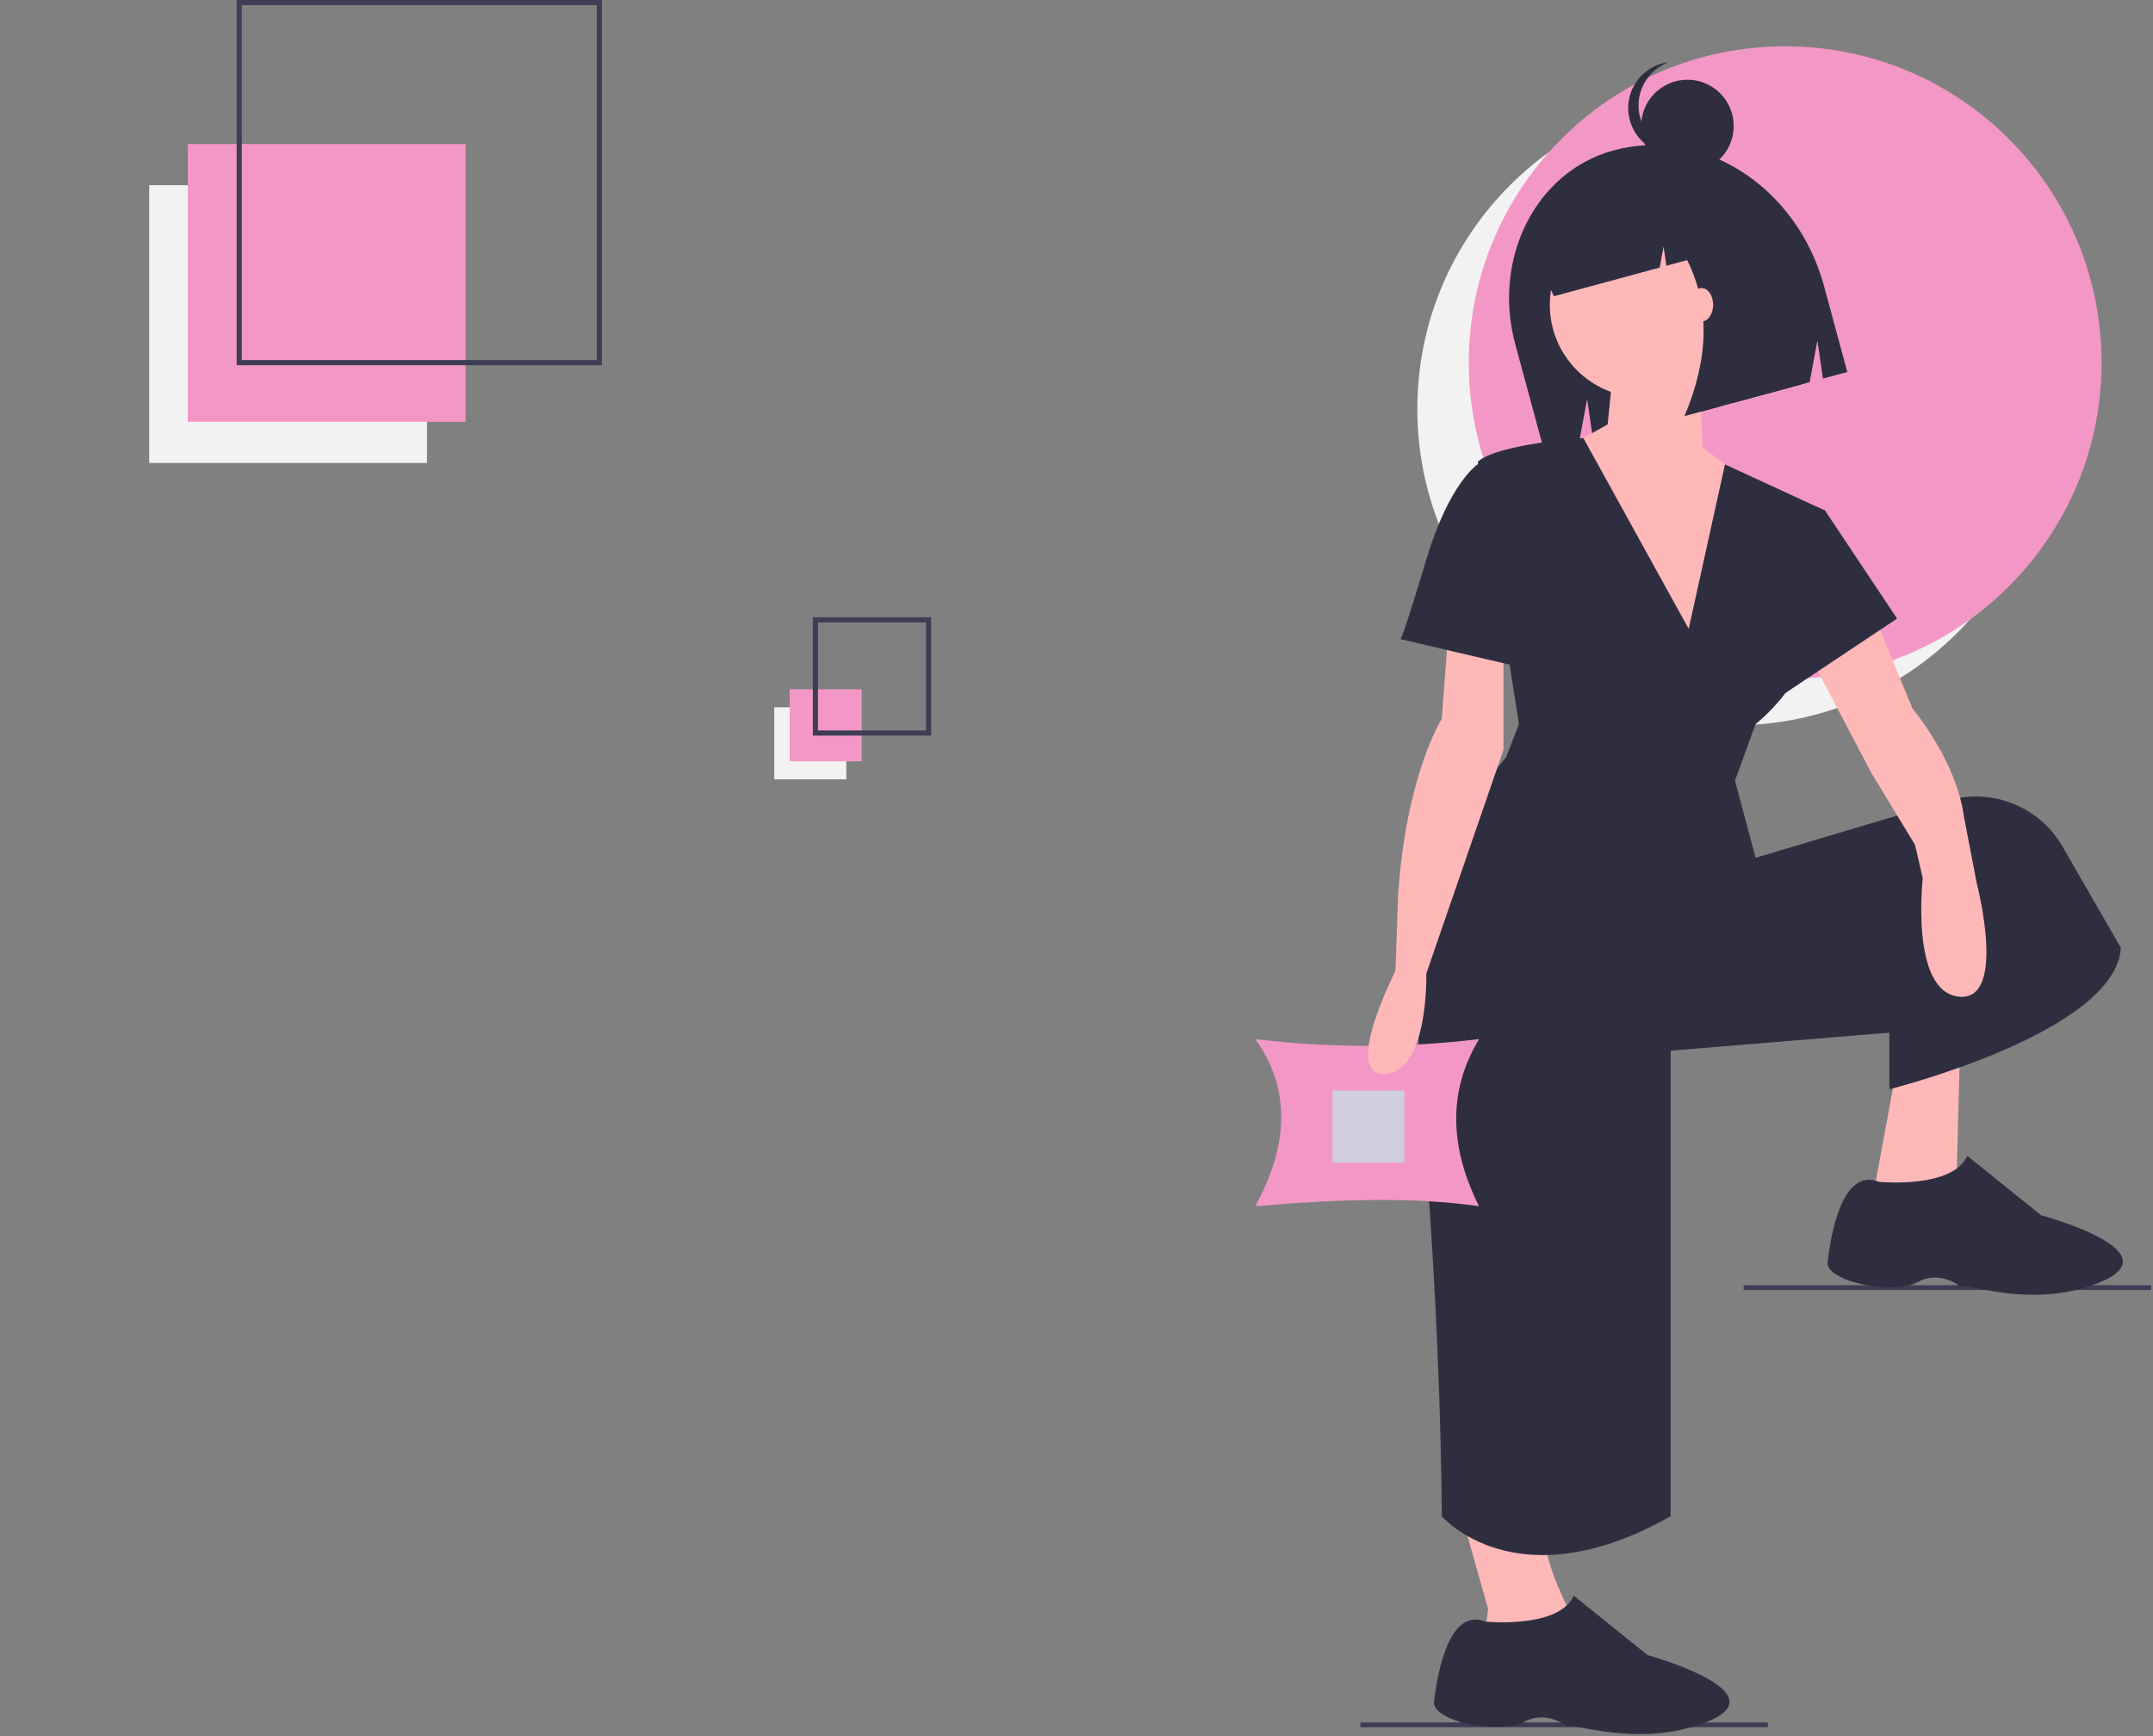 <svg width="837" height="675" viewBox="0 0 837 675" fill="none" xmlns="http://www.w3.org/2000/svg">
<rect x="0" y="0" width="837" height="675" fill="#808080" stroke="none"/>
<g id="undraw_fitting_pieces_cli3 (2) 1" clip-path="url(#clip0)">
<path id="Vector" d="M674 282C741.931 282 797 226.931 797 159C797 91.069 741.931 36 674 36C606.069 36 551 91.069 551 159C551 226.931 606.069 282 674 282Z" fill="#F2F2F2"/>
<path id="Vector_2" d="M694 264C761.931 264 817 208.931 817 141C817 73.069 761.931 18 694 18C626.069 18 571 73.069 571 141C571 208.931 626.069 264 694 264Z" fill="#F398C6"/>
<g id="start3">
<path id="Vector_3" d="M166 72H58V180H166V72Z" fill="#F2F2F2"/>
</g>
<g id="start2">
<path id="Vector_4" d="M181 56H73V164H181V56Z" fill="#F398C6"/>
</g>
<path id="Vector_5" d="M234 142H92V0H234V142ZM94 140H232V2H94V140Z" fill="#3F3D56"/>
<path id="Vector_6" d="M329 275H301V303H329V275Z" fill="#F2F2F2"/>
<g id="start1">
<path id="Vector_7" d="M335 268H307V296H335V268Z" fill="#F398C6"/>
</g>
<path id="Vector_8" d="M362 286H316V240H362V286ZM318 284H360V242H318V284Z" fill="#3F3D56"/>
<path id="Vector_9" d="M687.27 669.676H528.857V671.55H687.27V669.676Z" fill="#3F3D56"/>
<path id="Vector_10" d="M836.27 499.676H677.857V501.55H836.27V499.676Z" fill="#3F3D56"/>
<path id="Vector_11" d="M627.314 58.463H627.314C597.132 66.639 580.021 100.419 589.095 133.914L600.623 176.469L613.711 172.924L617.017 155.104L619.394 171.384L703.519 148.595L706.524 132.396L708.685 147.196L718.156 144.63L709.105 111.217C698.664 72.673 662.045 49.054 627.314 58.463Z" fill="#2F2E41"/>
<path id="Vector_12" d="M565.5 579.5L578.5 625.5L576.5 642.5L614.5 634.5C614.5 634.5 598.5 607.5 600.5 593.5L565.5 579.5Z" fill="#FFB8B8"/>
<path id="Vector_13" d="M737.5 414.5L727.5 468.5L760.5 463.5L762 407L737.5 414.5Z" fill="#FFB8B8"/>
<path id="Vector_14" d="M638.5 154.5C658.382 154.5 674.5 138.382 674.5 118.5C674.5 98.618 658.382 82.5 638.5 82.5C618.618 82.5 602.5 98.618 602.5 118.5C602.5 138.382 618.618 154.5 638.5 154.5Z" fill="#FFB8B8"/>
<path id="Vector_15" d="M627 145L625 165L609 174L651 267L683 190L662 174L660 136L627 145Z" fill="#FFB8B8"/>
<path id="Vector_16" d="M656.5 244.5L615.545 170.319C615.545 170.319 582.5 172.5 574.5 179.5L590.5 281.5L585.5 294.5C585.5 294.5 544.5 336.5 552.5 427.5C560.5 518.5 560.5 589.5 560.5 589.5C560.5 589.5 589.5 623.5 649.5 589.5V408.5L734.5 401.5V423.5C734.5 423.5 822.5 401.5 824.5 368.5L801.862 329.181C797.488 321.585 790.679 315.686 782.537 312.44C774.395 309.194 765.396 308.791 756.995 311.295L682.5 333.5L674.5 303.5L682.5 281.5C682.5 281.5 703.5 265.5 703.5 244.5C703.5 223.5 709.5 198.5 709.5 198.5L670.601 180.553L656.5 244.5Z" fill="#2F2E41"/>
<path id="Vector_17" d="M727.5 236.5L743.5 275.5C743.5 275.5 760.5 295.5 763.5 317.5L768.5 343.5C768.5 343.5 780.5 389.5 761.5 387.5C742.5 385.5 747.5 341.5 747.5 341.5L744.5 328.5L727.5 300.5L702.415 252.82L727.5 236.5Z" fill="#FFB8B8"/>
<path id="Vector_18" d="M730.5 459.5C730.5 459.5 759.115 462.307 764.807 449.403L793.5 472.5C793.5 472.5 845.465 486.417 816.5 498.5C789.501 509.763 762.5 497.738 762.5 500.5C762.5 500.5 754.5 493.5 745.5 498.5C736.5 503.5 709.5 498.5 710.5 490.5C711.5 482.5 715.5 453.5 730.5 459.5Z" fill="#2F2E41"/>
<path id="Vector_19" d="M577.5 630.5C577.5 630.5 606.115 633.307 611.807 620.404L640.5 643.5C640.5 643.5 692.666 657.909 663.5 669.5C636.528 680.219 609.514 668.903 609.5 671.5C609.5 671.5 601.5 664.5 592.5 669.5C583.5 674.5 556.5 669.5 557.5 661.5C558.5 653.5 562.5 624.5 577.5 630.5Z" fill="#2F2E41"/>
<path id="Vector_20" d="M696.5 194.5L709.5 198.5L737.5 240.5L686.5 274.5L696.5 194.5Z" fill="#2F2E41"/>
<path id="Vector_21" d="M647.375 70.961C639.974 65.382 630.669 63.099 621.635 65.547L620.562 65.837C599.876 71.441 588.177 94.703 594.432 117.793V117.793L601.364 115.916L600.175 107.092L604.124 115.168L645.234 104.031L646.726 95.89L647.818 103.332L655.905 101.141C664.756 118.861 664.411 139.072 654.869 161.774L668.646 158.042L671.629 141.759L673.812 156.643L700.074 149.528L696.258 114.969C689.531 90.136 669.397 72.987 647.375 70.961Z" fill="#2F2E41"/>
<path id="Vector_22" d="M656 67C665.941 67 674 58.941 674 49C674 39.059 665.941 31 656 31C646.059 31 638 39.059 638 49C638 58.941 646.059 67 656 67Z" fill="#2F2E41"/>
<path id="Vector_23" d="M655 59C650.785 59.002 646.704 57.525 643.467 54.825C640.23 52.126 638.044 48.375 637.29 44.228C636.536 40.082 637.262 35.802 639.341 32.136C641.42 28.469 644.721 25.65 648.667 24.168C646.147 24.491 643.725 25.345 641.559 26.672C639.393 27.999 637.532 29.769 636.1 31.867C634.668 33.965 633.696 36.342 633.248 38.843C632.801 41.343 632.888 43.91 633.504 46.374C634.121 48.839 635.252 51.145 636.823 53.14C638.395 55.136 640.371 56.776 642.622 57.953C644.873 59.13 647.348 59.817 649.884 59.968C652.419 60.12 654.958 59.732 657.333 58.832C656.56 58.938 655.781 58.994 655 59V59Z" fill="#2F2E41"/>
<path id="Vector_24" d="M661.5 125C663.985 125 666 122.09 666 118.5C666 114.91 663.985 112 661.5 112C659.015 112 657 114.91 657 118.5C657 122.09 659.015 125 661.5 125Z" fill="#FFB8B8"/>
<path id="Vector_25" d="M575 469C550.245 465.315 520.258 466.172 488 469C501.449 444.34 501.449 422.674 488 404C516.894 407.508 546.106 407.508 575 404C562.611 424.626 563.704 446.384 575 469Z" fill="#F398C6"/>
<path id="Vector_26" d="M563.5 239.5L560.5 279.5C560.5 279.5 546.5 301.5 543.5 348.5L542.5 377.5C542.5 377.5 521.5 418.5 538.5 417.5C555.5 416.5 554.5 378.5 554.5 378.5L584.5 291.5V249.5L563.5 239.5Z" fill="#FFB8B8"/>
<path id="Vector_27" d="M581.5 180.5H574.5C574.5 180.5 563.5 187.5 554.5 217.5C545.5 247.5 544.5 248.5 544.5 248.5L591.5 259.5L581.5 180.5Z" fill="#2F2E41"/>
<path id="Vector_28" d="M546 424H518V452H546V424Z" fill="#D0CDE1"/>
</g>
<defs>
<clipPath id="clip0">
<rect width="836.27" height="674.205" fill="white"/>
</clipPath>
</defs>
</svg>
